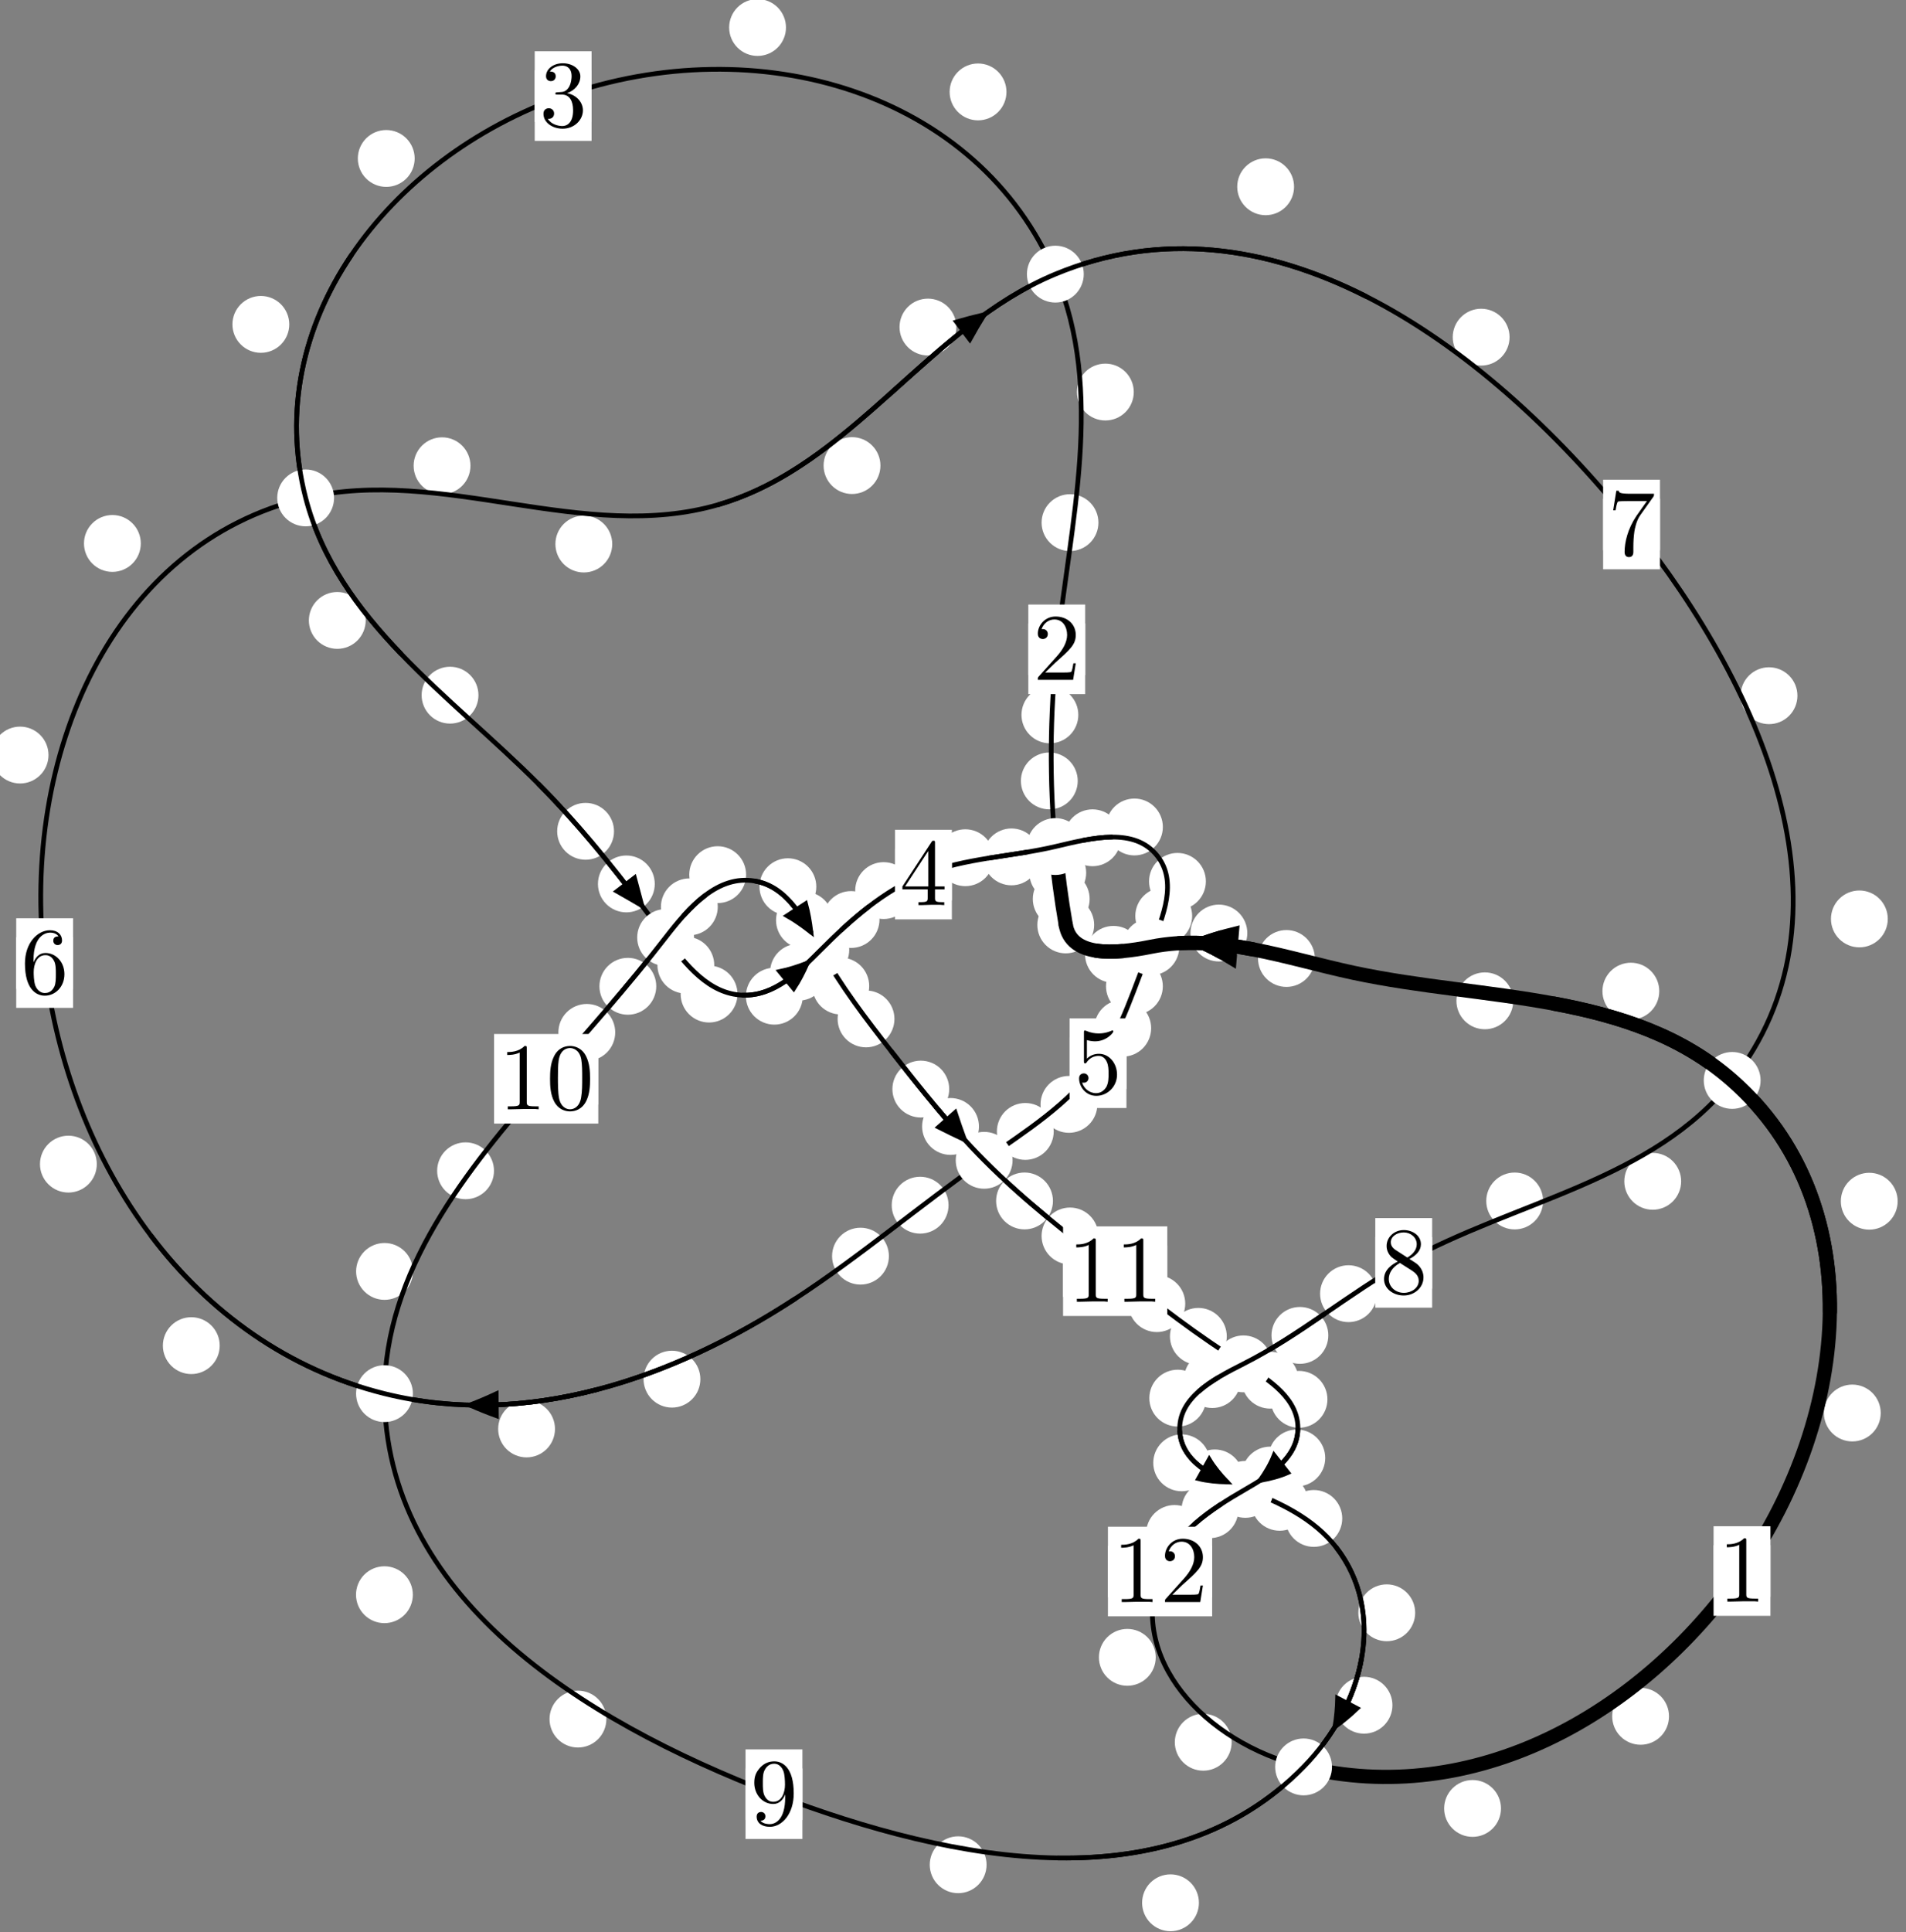 <?xml version="1.0"?>
<!-- Created by MetaPost 1.999 on 2021.07.06:0017 -->
<svg version="1.1" xmlns="http://www.w3.org/2000/svg" xmlns:xlink="http://www.w3.org/1999/xlink" width="200.471" height="203.132" viewBox="0 0 200.471 203.132">
<rect x="0" y="0" width="200.471" height="203.132" fill="#808080" stroke="none"/>
<!-- Original BoundingBox: -111.876617 -114.035019 88.594589 89.096970 -->
  <defs>
    <g transform="scale(0.01,0.01)" id="GLYPHcmr10_48">
      <path style="fill-rule: evenodd;" d="M460 -320C460 -400,455 -480,420 -554C374 -650,292 -666,250 -666C190 -666,117 -640,76 -547C44 -478,39 -400,39 -320C39 -245,43 -155,84 -79C127 2,200 22,249 22C303 22,379 1,423 -94C455 -163,460 -241,460 -320M249 -0C210 -0,151 -25,133 -121C122 -181,122 -273,122 -332C122 -396,122 -462,130 -516C149 -635,224 -644,249 -644C282 -644,348 -626,367 -527C377 -471,377 -395,377 -332C377 -257,377 -189,366 -125C351 -30,294 -0,249 -0"></path>
    </g>
    <g transform="scale(0.01,0.01)" id="GLYPHcmr10_49">
      <path style="fill-rule: evenodd;" d="M294 -640C294 -664,294 -666,271 -666C209 -602,121 -602,89 -602L89 -571C109 -571,168 -571,220 -597L220 -79C220 -43,217 -31,127 -31L95 -31L95 -0L257 -0L130 -3L217 -3L257 -3L297 -3L384 -3L419 -0L419 -31L387 -31C297 -31,294 -42,294 -79"></path>
    </g>
    <g transform="scale(0.01,0.01)" id="GLYPHcmr10_50">
      <path style="fill-rule: evenodd;" d="M127 -77L233 -180C389 -318,449 -372,449 -472C449 -586,359 -666,237 -666C124 -666,50 -574,50 -485C50 -429,100 -429,103 -429C120 -429,155 -441,155 -482C155 -508,137 -534,102 -534C94 -534,92 -534,89 -533C112 -598,166 -635,224 -635C315 -635,358 -554,358 -472C358 -392,308 -313,253 -251L61 -37C50 -26,50 -24,50 -0L421 -0L449 -174L424 -174C419 -144,412 -100,402 -85C395 -77,329 -77,307 -77"></path>
    </g>
    <g transform="scale(0.01,0.01)" id="GLYPHcmr10_51">
      <path style="fill-rule: evenodd;" d="M290 -352C372 -379,430 -449,430 -528C430 -610,342 -666,246 -666C145 -666,69 -606,69 -530C69 -497,91 -478,120 -478C151 -478,171 -500,171 -529C171 -579,124 -579,109 -579C140 -628,206 -641,242 -641C283 -641,338 -619,338 -529C338 -517,336 -459,310 -415C280 -367,246 -364,221 -363C213 -362,189 -360,182 -360C174 -359,167 -358,167 -348C167 -337,174 -337,191 -337L235 -337C317 -337,354 -269,354 -171C354 -35,285 -6,241 -6C198 -6,123 -23,88 -82C123 -77,154 -99,154 -137C154 -173,127 -193,98 -193C74 -193,42 -179,42 -135C42 -44,135 22,244 22C366 22,457 -69,457 -171C457 -253,394 -331,290 -352"></path>
    </g>
    <g transform="scale(0.01,0.01)" id="GLYPHcmr10_52">
      <path style="fill-rule: evenodd;" d="M294 -165L294 -78C294 -42,292 -31,218 -31L197 -31L197 -0L332 -0L238 -3L290 -3L332 -3L374 -3L427 -3L468 -0L468 -31L447 -31C373 -31,371 -42,371 -78L371 -165L471 -165L471 -196L371 -196L371 -651C371 -671,371 -677,355 -677C346 -677,343 -677,335 -665L28 -196L28 -165M300 -196L56 -196L300 -569"></path>
    </g>
    <g transform="scale(0.01,0.01)" id="GLYPHcmr10_53">
      <path style="fill-rule: evenodd;" d="M449 -201C449 -320,367 -420,259 -420C211 -420,168 -404,132 -369L132 -564C152 -558,185 -551,217 -551C340 -551,410 -642,410 -655C410 -661,407 -666,400 -666C399 -666,397 -666,392 -663C372 -654,323 -634,256 -634C216 -634,170 -641,123 -662C115 -665,113 -665,111 -665C101 -665,101 -657,101 -641L101 -345C101 -327,101 -319,115 -319C122 -319,124 -322,128 -328C139 -344,176 -398,257 -398C309 -398,334 -352,342 -334C358 -297,360 -258,360 -208C360 -173,360 -113,336 -71C312 -32,275 -6,229 -6C156 -6,99 -59,82 -118C85 -117,88 -116,99 -116C132 -116,149 -141,149 -165C149 -189,132 -214,99 -214C85 -214,50 -207,50 -161C50 -75,119 22,231 22C347 22,449 -74,449 -201"></path>
    </g>
    <g transform="scale(0.01,0.01)" id="GLYPHcmr10_54">
      <path style="fill-rule: evenodd;" d="M132 -328L132 -352C132 -605,256 -641,307 -641C331 -641,373 -635,395 -601C380 -601,340 -601,340 -556C340 -525,364 -510,386 -510C402 -510,432 -519,432 -558C432 -618,388 -666,305 -666C177 -666,42 -537,42 -316C42 -49,158 22,251 22C362 22,457 -72,457 -204C457 -331,368 -427,257 -427C189 -427,152 -376,132 -328M251 -6C188 -6,158 -66,152 -81C134 -128,134 -208,134 -226C134 -304,166 -404,256 -404C272 -404,318 -404,349 -342C367 -305,367 -254,367 -205C367 -157,367 -107,350 -71C320 -11,274 -6,251 -6"></path>
    </g>
    <g transform="scale(0.01,0.01)" id="GLYPHcmr10_55">
      <path style="fill-rule: evenodd;" d="M476 -609C485 -621,485 -623,485 -644L242 -644C120 -644,118 -657,114 -676L89 -676L56 -470L81 -470C84 -486,93 -549,106 -561C113 -567,191 -567,204 -567L411 -567C400 -551,321 -442,299 -409C209 -274,176 -135,176 -33C176 -23,176 22,222 22C268 22,268 -23,268 -33L268 -84C268 -139,271 -194,279 -248C283 -271,297 -357,341 -419"></path>
    </g>
    <g transform="scale(0.01,0.01)" id="GLYPHcmr10_56">
      <path style="fill-rule: evenodd;" d="M163 -457C117 -487,113 -521,113 -538C113 -599,178 -641,249 -641C322 -641,386 -589,386 -517C386 -460,347 -412,287 -377M309 -362C381 -399,430 -451,430 -517C430 -609,341 -666,250 -666C150 -666,69 -592,69 -499C69 -481,71 -436,113 -389C124 -377,161 -352,186 -335C128 -306,42 -250,42 -151C42 -45,144 22,249 22C362 22,457 -61,457 -168C457 -204,446 -249,408 -291C389 -312,373 -322,309 -362M209 -320L332 -242C360 -223,407 -193,407 -132C407 -58,332 -6,250 -6C164 -6,92 -68,92 -151C92 -209,124 -273,209 -320"></path>
    </g>
    <g transform="scale(0.01,0.01)" id="GLYPHcmr10_57">
      <path style="fill-rule: evenodd;" d="M367 -318L367 -286C367 -52,263 -6,205 -6C188 -6,134 -8,107 -42C151 -42,159 -71,159 -88C159 -119,135 -134,113 -134C97 -134,67 -125,67 -86C67 -19,121 22,206 22C335 22,457 -114,457 -329C457 -598,342 -666,253 -666C198 -666,149 -648,106 -603C65 -558,42 -516,42 -441C42 -316,130 -218,242 -218C303 -218,344 -260,367 -318M243 -241C227 -241,181 -241,150 -304C132 -341,132 -391,132 -440C132 -494,132 -541,153 -578C180 -628,218 -641,253 -641C299 -641,332 -607,349 -562C361 -530,365 -467,365 -421C365 -338,331 -241,243 -241"></path>
    </g>
  </defs>
  <path d="M114.608 94.509C114.608 93.716,114.293 92.956,113.732 92.396C113.172 91.835,112.412 91.52,111.619 91.52C110.826 91.52,110.066 91.835,109.506 92.396C108.945 92.956,108.63 93.716,108.63 94.509C108.63 95.302,108.945 96.062,109.506 96.622C110.066 97.183,110.826 97.498,111.619 97.498C112.412 97.498,113.172 97.183,113.732 96.622C114.293 96.062,114.608 95.302,114.608 94.509Z" style="fill: rgb(100%,100%,100%);stroke: none;"></path>
  <path d="M115.083 97.24C115.083 96.447,114.768 95.687,114.208 95.127C113.647 94.566,112.887 94.251,112.094 94.251C111.302 94.251,110.541 94.566,109.981 95.127C109.42 95.687,109.106 96.447,109.106 97.24C109.106 98.033,109.42 98.793,109.981 99.353C110.541 99.914,111.302 100.229,112.094 100.229C112.887 100.229,113.647 99.914,114.208 99.353C114.768 98.793,115.083 98.033,115.083 97.24Z" style="fill: rgb(100%,100%,100%);stroke: none;"></path>
  <path d="M113.354 82.101C113.354 81.308,113.039 80.548,112.479 79.988C111.918 79.427,111.158 79.112,110.366 79.112C109.573 79.112,108.813 79.427,108.252 79.988C107.692 80.548,107.377 81.308,107.377 82.101C107.377 82.894,107.692 83.654,108.252 84.214C108.813 84.775,109.573 85.09,110.366 85.09C111.158 85.09,111.918 84.775,112.479 84.214C113.039 83.654,113.354 82.894,113.354 82.101Z" style="fill: rgb(100%,100%,100%);stroke: none;"></path>
  <path d="M114.243 91.76C114.243 90.968,113.928 90.207,113.367 89.647C112.807 89.086,112.047 88.772,111.254 88.772C110.461 88.772,109.701 89.086,109.141 89.647C108.58 90.207,108.265 90.968,108.265 91.76C108.265 92.553,108.58 93.313,109.141 93.874C109.701 94.434,110.461 94.749,111.254 94.749C112.047 94.749,112.807 94.434,113.367 93.874C113.928 93.313,114.243 92.553,114.243 91.76Z" style="fill: rgb(100%,100%,100%);stroke: none;"></path>
  <path d="M115.531 54.946C115.531 54.153,115.216 53.393,114.656 52.832C114.095 52.272,113.335 51.957,112.542 51.957C111.75 51.957,110.99 52.272,110.429 52.832C109.869 53.393,109.554 54.153,109.554 54.946C109.554 55.738,109.869 56.498,110.429 57.059C110.99 57.619,111.75 57.934,112.542 57.934C113.335 57.934,114.095 57.619,114.656 57.059C115.216 56.498,115.531 55.738,115.531 54.946Z" style="fill: rgb(100%,100%,100%);stroke: none;"></path>
  <path d="M113.416 75.157C113.416 74.364,113.101 73.604,112.54 73.044C111.98 72.483,111.22 72.168,110.427 72.168C109.634 72.168,108.874 72.483,108.314 73.044C107.753 73.604,107.438 74.364,107.438 75.157C107.438 75.95,107.753 76.71,108.314 77.27C108.874 77.831,109.634 78.146,110.427 78.146C111.22 78.146,111.98 77.831,112.54 77.27C113.101 76.71,113.416 75.95,113.416 75.157Z" style="fill: rgb(100%,100%,100%);stroke: none;"></path>
  <path d="M105.859 9.664C105.859 8.871,105.544 8.111,104.983 7.551C104.423 6.99,103.663 6.675,102.87 6.675C102.077 6.675,101.317 6.99,100.757 7.551C100.196 8.111,99.881 8.871,99.881 9.664C99.881 10.457,100.196 11.217,100.757 11.777C101.317 12.338,102.077 12.653,102.87 12.653C103.663 12.653,104.423 12.338,104.983 11.777C105.544 11.217,105.859 10.457,105.859 9.664Z" style="fill: rgb(100%,100%,100%);stroke: none;"></path>
  <path d="M119.25 41.217C119.25 40.425,118.935 39.665,118.375 39.104C117.814 38.544,117.054 38.229,116.261 38.229C115.469 38.229,114.708 38.544,114.148 39.104C113.588 39.665,113.273 40.425,113.273 41.217C113.273 42.01,113.588 42.77,114.148 43.331C114.708 43.891,115.469 44.206,116.261 44.206C117.054 44.206,117.814 43.891,118.375 43.331C118.935 42.77,119.25 42.01,119.25 41.217Z" style="fill: rgb(100%,100%,100%);stroke: none;"></path>
  <path d="M43.614 16.659C43.614 15.866,43.299 15.106,42.738 14.546C42.178 13.985,41.418 13.67,40.625 13.67C39.832 13.67,39.072 13.985,38.512 14.546C37.951 15.106,37.636 15.866,37.636 16.659C37.636 17.452,37.951 18.212,38.512 18.772C39.072 19.333,39.832 19.648,40.625 19.648C41.418 19.648,42.178 19.333,42.738 18.772C43.299 18.212,43.614 17.452,43.614 16.659Z" style="fill: rgb(100%,100%,100%);stroke: none;"></path>
  <path d="M82.668 2.892C82.668 2.099,82.353 1.339,81.793 0.778C81.232 0.218,80.472 -0.097,79.679 -0.097C78.887 -0.097,78.127 0.218,77.566 0.778C77.006 1.339,76.691 2.099,76.691 2.892C76.691 3.684,77.006 4.445,77.566 5.005C78.127 5.566,78.887 5.881,79.679 5.881C80.472 5.881,81.232 5.566,81.793 5.005C82.353 4.445,82.668 3.684,82.668 2.892Z" style="fill: rgb(100%,100%,100%);stroke: none;"></path>
  <path d="M38.465 65.227C38.465 64.435,38.15 63.674,37.589 63.114C37.029 62.554,36.268 62.239,35.476 62.239C34.683 62.239,33.923 62.554,33.362 63.114C32.802 63.674,32.487 64.435,32.487 65.227C32.487 66.02,32.802 66.78,33.362 67.341C33.923 67.901,34.683 68.216,35.476 68.216C36.268 68.216,37.029 67.901,37.589 67.341C38.15 66.78,38.465 66.02,38.465 65.227Z" style="fill: rgb(100%,100%,100%);stroke: none;"></path>
  <path d="M30.425 34.104C30.425 33.311,30.11 32.551,29.549 31.99C28.989 31.43,28.228 31.115,27.436 31.115C26.643 31.115,25.883 31.43,25.322 31.99C24.762 32.551,24.447 33.311,24.447 34.104C24.447 34.896,24.762 35.657,25.322 36.217C25.883 36.778,26.643 37.092,27.436 37.092C28.228 37.092,28.989 36.778,29.549 36.217C30.11 35.657,30.425 34.896,30.425 34.104Z" style="fill: rgb(100%,100%,100%);stroke: none;"></path>
  <path d="M64.581 87.398C64.581 86.606,64.266 85.845,63.705 85.285C63.145 84.725,62.385 84.41,61.592 84.41C60.799 84.41,60.039 84.725,59.479 85.285C58.918 85.845,58.603 86.606,58.603 87.398C58.603 88.191,58.918 88.951,59.479 89.512C60.039 90.072,60.799 90.387,61.592 90.387C62.385 90.387,63.145 90.072,63.705 89.512C64.266 88.951,64.581 88.191,64.581 87.398Z" style="fill: rgb(100%,100%,100%);stroke: none;"></path>
  <path d="M50.324 73.086C50.324 72.293,50.009 71.533,49.449 70.972C48.889 70.412,48.128 70.097,47.336 70.097C46.543 70.097,45.783 70.412,45.222 70.972C44.662 71.533,44.347 72.293,44.347 73.086C44.347 73.878,44.662 74.638,45.222 75.199C45.783 75.759,46.543 76.074,47.336 76.074C48.128 76.074,48.889 75.759,49.449 75.199C50.009 74.638,50.324 73.878,50.324 73.086Z" style="fill: rgb(100%,100%,100%);stroke: none;"></path>
  <path d="M75.124 101.467C75.124 100.674,74.809 99.914,74.249 99.353C73.689 98.793,72.928 98.478,72.136 98.478C71.343 98.478,70.583 98.793,70.022 99.353C69.462 99.914,69.147 100.674,69.147 101.467C69.147 102.259,69.462 103.019,70.022 103.58C70.583 104.14,71.343 104.455,72.136 104.455C72.928 104.455,73.689 104.14,74.249 103.58C74.809 103.019,75.124 102.259,75.124 101.467Z" style="fill: rgb(100%,100%,100%);stroke: none;"></path>
  <path d="M68.868 92.931C68.868 92.138,68.553 91.378,67.993 90.817C67.432 90.257,66.672 89.942,65.88 89.942C65.087 89.942,64.327 90.257,63.766 90.817C63.206 91.378,62.891 92.138,62.891 92.931C62.891 93.723,63.206 94.484,63.766 95.044C64.327 95.605,65.087 95.919,65.88 95.919C66.672 95.919,67.432 95.605,67.993 95.044C68.553 94.484,68.868 93.723,68.868 92.931Z" style="fill: rgb(100%,100%,100%);stroke: none;"></path>
  <path d="M84.431 104.733C84.431 103.94,84.116 103.18,83.556 102.619C82.995 102.059,82.235 101.744,81.442 101.744C80.65 101.744,79.89 102.059,79.329 102.619C78.769 103.18,78.454 103.94,78.454 104.733C78.454 105.525,78.769 106.286,79.329 106.846C79.89 107.407,80.65 107.722,81.442 107.722C82.235 107.722,82.995 107.407,83.556 106.846C84.116 106.286,84.431 105.525,84.431 104.733Z" style="fill: rgb(100%,100%,100%);stroke: none;"></path>
  <path d="M77.568 104.51C77.568 103.718,77.253 102.958,76.692 102.397C76.132 101.837,75.372 101.522,74.579 101.522C73.786 101.522,73.026 101.837,72.466 102.397C71.905 102.958,71.59 103.718,71.59 104.51C71.59 105.303,71.905 106.063,72.466 106.624C73.026 107.184,73.786 107.499,74.579 107.499C75.372 107.499,76.132 107.184,76.692 106.624C77.253 106.063,77.568 105.303,77.568 104.51Z" style="fill: rgb(100%,100%,100%);stroke: none;"></path>
  <path d="M92.505 96.672C92.505 95.879,92.19 95.119,91.629 94.559C91.069 93.998,90.309 93.683,89.516 93.683C88.723 93.683,87.963 93.998,87.403 94.559C86.842 95.119,86.527 95.879,86.527 96.672C86.527 97.465,86.842 98.225,87.403 98.785C87.963 99.346,88.723 99.661,89.516 99.661C90.309 99.661,91.069 99.346,91.629 98.785C92.19 98.225,92.505 97.465,92.505 96.672Z" style="fill: rgb(100%,100%,100%);stroke: none;"></path>
  <path d="M86.975 102.211C86.975 101.419,86.66 100.659,86.099 100.098C85.539 99.538,84.779 99.223,83.986 99.223C83.193 99.223,82.433 99.538,81.873 100.098C81.312 100.659,80.997 101.419,80.997 102.211C80.997 103.004,81.312 103.764,81.873 104.325C82.433 104.885,83.193 105.2,83.986 105.2C84.779 105.2,85.539 104.885,86.099 104.325C86.66 103.764,86.975 103.004,86.975 102.211Z" style="fill: rgb(100%,100%,100%);stroke: none;"></path>
  <path d="M104.521 90.175C104.521 89.382,104.206 88.622,103.646 88.061C103.085 87.501,102.325 87.186,101.533 87.186C100.74 87.186,99.98 87.501,99.419 88.061C98.859 88.622,98.544 89.382,98.544 90.175C98.544 90.967,98.859 91.727,99.419 92.288C99.98 92.848,100.74 93.163,101.533 93.163C102.325 93.163,103.085 92.848,103.646 92.288C104.206 91.727,104.521 90.967,104.521 90.175Z" style="fill: rgb(100%,100%,100%);stroke: none;"></path>
  <path d="M95.926 93.63C95.926 92.837,95.611 92.077,95.051 91.517C94.491 90.956,93.73 90.641,92.938 90.641C92.145 90.641,91.385 90.956,90.824 91.517C90.264 92.077,89.949 92.837,89.949 93.63C89.949 94.423,90.264 95.183,90.824 95.743C91.385 96.304,92.145 96.619,92.938 96.619C93.73 96.619,94.491 96.304,95.051 95.743C95.611 95.183,95.926 94.423,95.926 93.63Z" style="fill: rgb(100%,100%,100%);stroke: none;"></path>
  <path d="M117.899 88.079C117.899 87.286,117.584 86.526,117.023 85.965C116.463 85.405,115.703 85.09,114.91 85.09C114.117 85.09,113.357 85.405,112.797 85.965C112.236 86.526,111.921 87.286,111.921 88.079C111.921 88.871,112.236 89.631,112.797 90.192C113.357 90.752,114.117 91.067,114.91 91.067C115.703 91.067,116.463 90.752,117.023 90.192C117.584 89.631,117.899 88.871,117.899 88.079Z" style="fill: rgb(100%,100%,100%);stroke: none;"></path>
  <path d="M109.373 90.088C109.373 89.295,109.058 88.535,108.498 87.974C107.937 87.414,107.177 87.099,106.385 87.099C105.592 87.099,104.832 87.414,104.271 87.974C103.711 88.535,103.396 89.295,103.396 90.088C103.396 90.88,103.711 91.64,104.271 92.201C104.832 92.761,105.592 93.076,106.385 93.076C107.177 93.076,107.937 92.761,108.498 92.201C109.058 91.64,109.373 90.88,109.373 90.088Z" style="fill: rgb(100%,100%,100%);stroke: none;"></path>
  <path d="M126.833 92.661C126.833 91.869,126.518 91.109,125.957 90.548C125.397 89.988,124.637 89.673,123.844 89.673C123.051 89.673,122.291 89.988,121.731 90.548C121.17 91.109,120.855 91.869,120.855 92.661C120.855 93.454,121.17 94.214,121.731 94.775C122.291 95.335,123.051 95.65,123.844 95.65C124.637 95.65,125.397 95.335,125.957 94.775C126.518 94.214,126.833 93.454,126.833 92.661Z" style="fill: rgb(100%,100%,100%);stroke: none;"></path>
  <path d="M122.308 86.943C122.308 86.15,121.993 85.39,121.432 84.83C120.872 84.269,120.112 83.954,119.319 83.954C118.526 83.954,117.766 84.269,117.206 84.83C116.645 85.39,116.33 86.15,116.33 86.943C116.33 87.736,116.645 88.496,117.206 89.056C117.766 89.617,118.526 89.932,119.319 89.932C120.112 89.932,120.872 89.617,121.432 89.056C121.993 88.496,122.308 87.736,122.308 86.943Z" style="fill: rgb(100%,100%,100%);stroke: none;"></path>
  <path d="M122.305 103.689C122.305 102.897,121.99 102.137,121.429 101.576C120.869 101.016,120.109 100.701,119.316 100.701C118.523 100.701,117.763 101.016,117.203 101.576C116.642 102.137,116.327 102.897,116.327 103.689C116.327 104.482,116.642 105.242,117.203 105.803C117.763 106.363,118.523 106.678,119.316 106.678C120.109 106.678,120.869 106.363,121.429 105.803C121.99 105.242,122.305 104.482,122.305 103.689Z" style="fill: rgb(100%,100%,100%);stroke: none;"></path>
  <path d="M125.389 96.298C125.389 95.505,125.074 94.745,124.513 94.185C123.953 93.624,123.193 93.309,122.4 93.309C121.607 93.309,120.847 93.624,120.287 94.185C119.726 94.745,119.411 95.505,119.411 96.298C119.411 97.091,119.726 97.851,120.287 98.411C120.847 98.972,121.607 99.287,122.4 99.287C123.193 99.287,123.953 98.972,124.513 98.411C125.074 97.851,125.389 97.091,125.389 96.298Z" style="fill: rgb(100%,100%,100%);stroke: none;"></path>
  <path d="M115.42 116.107C115.42 115.314,115.105 114.554,114.545 113.993C113.984 113.433,113.224 113.118,112.431 113.118C111.639 113.118,110.878 113.433,110.318 113.993C109.757 114.554,109.443 115.314,109.443 116.107C109.443 116.899,109.757 117.659,110.318 118.22C110.878 118.78,111.639 119.095,112.431 119.095C113.224 119.095,113.984 118.78,114.545 118.22C115.105 117.659,115.42 116.899,115.42 116.107Z" style="fill: rgb(100%,100%,100%);stroke: none;"></path>
  <path d="M121.077 108.099C121.077 107.306,120.762 106.546,120.202 105.985C119.641 105.425,118.881 105.11,118.089 105.11C117.296 105.11,116.536 105.425,115.975 105.985C115.415 106.546,115.1 107.306,115.1 108.099C115.1 108.891,115.415 109.651,115.975 110.212C116.536 110.772,117.296 111.087,118.089 111.087C118.881 111.087,119.641 110.772,120.202 110.212C120.762 109.651,121.077 108.891,121.077 108.099Z" style="fill: rgb(100%,100%,100%);stroke: none;"></path>
  <path d="M99.767 126.705C99.767 125.912,99.452 125.152,98.892 124.592C98.331 124.031,97.571 123.716,96.778 123.716C95.986 123.716,95.226 124.031,94.665 124.592C94.105 125.152,93.79 125.912,93.79 126.705C93.79 127.498,94.105 128.258,94.665 128.818C95.226 129.379,95.986 129.694,96.778 129.694C97.571 129.694,98.331 129.379,98.892 128.818C99.452 128.258,99.767 127.498,99.767 126.705Z" style="fill: rgb(100%,100%,100%);stroke: none;"></path>
  <path d="M110.829 118.952C110.829 118.159,110.514 117.399,109.954 116.838C109.393 116.278,108.633 115.963,107.841 115.963C107.048 115.963,106.288 116.278,105.727 116.838C105.167 117.399,104.852 118.159,104.852 118.952C104.852 119.744,105.167 120.505,105.727 121.065C106.288 121.625,107.048 121.94,107.841 121.94C108.633 121.94,109.393 121.625,109.954 121.065C110.514 120.505,110.829 119.744,110.829 118.952Z" style="fill: rgb(100%,100%,100%);stroke: none;"></path>
  <path d="M73.664 144.995C73.664 144.202,73.35 143.442,72.789 142.882C72.229 142.321,71.468 142.006,70.676 142.006C69.883 142.006,69.123 142.321,68.562 142.882C68.002 143.442,67.687 144.202,67.687 144.995C67.687 145.788,68.002 146.548,68.562 147.108C69.123 147.669,69.883 147.984,70.676 147.984C71.468 147.984,72.229 147.669,72.789 147.108C73.35 146.548,73.664 145.788,73.664 144.995Z" style="fill: rgb(100%,100%,100%);stroke: none;"></path>
  <path d="M93.494 132.063C93.494 131.27,93.179 130.51,92.618 129.95C92.058 129.389,91.298 129.074,90.505 129.074C89.712 129.074,88.952 129.389,88.392 129.95C87.831 130.51,87.516 131.27,87.516 132.063C87.516 132.856,87.831 133.616,88.392 134.176C88.952 134.737,89.712 135.052,90.505 135.052C91.298 135.052,92.058 134.737,92.618 134.176C93.179 133.616,93.494 132.856,93.494 132.063Z" style="fill: rgb(100%,100%,100%);stroke: none;"></path>
  <path d="M23.109 141.471C23.109 140.678,22.794 139.918,22.234 139.358C21.673 138.797,20.913 138.482,20.12 138.482C19.328 138.482,18.567 138.797,18.007 139.358C17.446 139.918,17.131 140.678,17.131 141.471C17.131 142.264,17.446 143.024,18.007 143.584C18.567 144.145,19.328 144.46,20.12 144.46C20.913 144.46,21.673 144.145,22.234 143.584C22.794 143.024,23.109 142.264,23.109 141.471Z" style="fill: rgb(100%,100%,100%);stroke: none;"></path>
  <path d="M58.373 150.23C58.373 149.438,58.058 148.677,57.498 148.117C56.937 147.556,56.177 147.242,55.385 147.242C54.592 147.242,53.832 147.556,53.271 148.117C52.711 148.677,52.396 149.438,52.396 150.23C52.396 151.023,52.711 151.783,53.271 152.344C53.832 152.904,54.592 153.219,55.385 153.219C56.177 153.219,56.937 152.904,57.498 152.344C58.058 151.783,58.373 151.023,58.373 150.23Z" style="fill: rgb(100%,100%,100%);stroke: none;"></path>
  <path d="M5.101 79.381C5.101 78.588,4.786 77.828,4.225 77.268C3.665 76.707,2.905 76.392,2.112 76.392C1.319 76.392,0.559 76.707,-0.001 77.268C-0.562 77.828,-0.877 78.588,-0.877 79.381C-0.877 80.174,-0.562 80.934,-0.001 81.494C0.559 82.055,1.319 82.37,2.112 82.37C2.905 82.37,3.665 82.055,4.225 81.494C4.786 80.934,5.101 80.174,5.101 79.381Z" style="fill: rgb(100%,100%,100%);stroke: none;"></path>
  <path d="M10.182 122.388C10.182 121.595,9.867 120.835,9.306 120.275C8.746 119.714,7.986 119.399,7.193 119.399C6.4 119.399,5.64 119.714,5.08 120.275C4.519 120.835,4.204 121.595,4.204 122.388C4.204 123.181,4.519 123.941,5.08 124.501C5.64 125.062,6.4 125.377,7.193 125.377C7.986 125.377,8.746 125.062,9.306 124.501C9.867 123.941,10.182 123.181,10.182 122.388Z" style="fill: rgb(100%,100%,100%);stroke: none;"></path>
  <path d="M49.483 48.966C49.483 48.173,49.168 47.413,48.607 46.852C48.047 46.292,47.287 45.977,46.494 45.977C45.701 45.977,44.941 46.292,44.381 46.852C43.82 47.413,43.505 48.173,43.505 48.966C43.505 49.758,43.82 50.519,44.381 51.079C44.941 51.64,45.701 51.954,46.494 51.954C47.287 51.954,48.047 51.64,48.607 51.079C49.168 50.519,49.483 49.758,49.483 48.966Z" style="fill: rgb(100%,100%,100%);stroke: none;"></path>
  <path d="M14.81 57.134C14.81 56.342,14.495 55.581,13.935 55.021C13.375 54.46,12.614 54.145,11.822 54.145C11.029 54.145,10.269 54.46,9.708 55.021C9.148 55.581,8.833 56.342,8.833 57.134C8.833 57.927,9.148 58.687,9.708 59.248C10.269 59.808,11.029 60.123,11.822 60.123C12.614 60.123,13.375 59.808,13.935 59.248C14.495 58.687,14.81 57.927,14.81 57.134Z" style="fill: rgb(100%,100%,100%);stroke: none;"></path>
  <path d="M92.603 48.947C92.603 48.154,92.288 47.394,91.727 46.834C91.167 46.273,90.407 45.958,89.614 45.958C88.821 45.958,88.061 46.273,87.501 46.834C86.94 47.394,86.625 48.154,86.625 48.947C86.625 49.74,86.94 50.5,87.501 51.06C88.061 51.621,88.821 51.936,89.614 51.936C90.407 51.936,91.167 51.621,91.727 51.06C92.288 50.5,92.603 49.74,92.603 48.947Z" style="fill: rgb(100%,100%,100%);stroke: none;"></path>
  <path d="M64.394 57.196C64.394 56.404,64.079 55.644,63.519 55.083C62.958 54.523,62.198 54.208,61.405 54.208C60.613 54.208,59.852 54.523,59.292 55.083C58.731 55.644,58.417 56.404,58.417 57.196C58.417 57.989,58.731 58.749,59.292 59.31C59.852 59.87,60.613 60.185,61.405 60.185C62.198 60.185,62.958 59.87,63.519 59.31C64.079 58.749,64.394 57.989,64.394 57.196Z" style="fill: rgb(100%,100%,100%);stroke: none;"></path>
  <path d="M136.108 19.635C136.108 18.842,135.793 18.082,135.232 17.522C134.672 16.961,133.912 16.646,133.119 16.646C132.326 16.646,131.566 16.961,131.006 17.522C130.445 18.082,130.13 18.842,130.13 19.635C130.13 20.428,130.445 21.188,131.006 21.748C131.566 22.309,132.326 22.624,133.119 22.624C133.912 22.624,134.672 22.309,135.232 21.748C135.793 21.188,136.108 20.428,136.108 19.635Z" style="fill: rgb(100%,100%,100%);stroke: none;"></path>
  <path d="M100.588 34.386C100.588 33.593,100.273 32.833,99.713 32.272C99.152 31.712,98.392 31.397,97.6 31.397C96.807 31.397,96.047 31.712,95.486 32.272C94.926 32.833,94.611 33.593,94.611 34.386C94.611 35.178,94.926 35.938,95.486 36.499C96.047 37.059,96.807 37.374,97.6 37.374C98.392 37.374,99.152 37.059,99.713 36.499C100.273 35.938,100.588 35.178,100.588 34.386Z" style="fill: rgb(100%,100%,100%);stroke: none;"></path>
  <path d="M189.052 73.142C189.052 72.349,188.737 71.589,188.177 71.029C187.616 70.468,186.856 70.153,186.063 70.153C185.271 70.153,184.51 70.468,183.95 71.029C183.389 71.589,183.074 72.349,183.074 73.142C183.074 73.935,183.389 74.695,183.95 75.255C184.51 75.816,185.271 76.131,186.063 76.131C186.856 76.131,187.616 75.816,188.177 75.255C188.737 74.695,189.052 73.935,189.052 73.142Z" style="fill: rgb(100%,100%,100%);stroke: none;"></path>
  <path d="M158.775 35.448C158.775 34.655,158.46 33.895,157.899 33.334C157.339 32.774,156.579 32.459,155.786 32.459C154.993 32.459,154.233 32.774,153.673 33.334C153.112 33.895,152.797 34.655,152.797 35.448C152.797 36.24,153.112 37.001,153.673 37.561C154.233 38.122,154.993 38.436,155.786 38.436C156.579 38.436,157.339 38.122,157.899 37.561C158.46 37.001,158.775 36.24,158.775 35.448Z" style="fill: rgb(100%,100%,100%);stroke: none;"></path>
  <path d="M176.821 124.196C176.821 123.403,176.506 122.643,175.945 122.082C175.385 121.522,174.625 121.207,173.832 121.207C173.039 121.207,172.279 121.522,171.719 122.082C171.158 122.643,170.843 123.403,170.843 124.196C170.843 124.988,171.158 125.748,171.719 126.309C172.279 126.869,173.039 127.184,173.832 127.184C174.625 127.184,175.385 126.869,175.945 126.309C176.506 125.748,176.821 124.988,176.821 124.196Z" style="fill: rgb(100%,100%,100%);stroke: none;"></path>
  <path d="M198.555 96.609C198.555 95.816,198.24 95.056,197.68 94.496C197.119 93.935,196.359 93.62,195.567 93.62C194.774 93.62,194.014 93.935,193.453 94.496C192.893 95.056,192.578 95.816,192.578 96.609C192.578 97.402,192.893 98.162,193.453 98.722C194.014 99.283,194.774 99.598,195.567 99.598C196.359 99.598,197.119 99.283,197.68 98.722C198.24 98.162,198.555 97.402,198.555 96.609Z" style="fill: rgb(100%,100%,100%);stroke: none;"></path>
  <path d="M144.822 136.009C144.822 135.216,144.507 134.456,143.947 133.896C143.386 133.335,142.626 133.02,141.833 133.02C141.041 133.02,140.28 133.335,139.72 133.896C139.159 134.456,138.845 135.216,138.845 136.009C138.845 136.802,139.159 137.562,139.72 138.122C140.28 138.683,141.041 138.998,141.833 138.998C142.626 138.998,143.386 138.683,143.947 138.122C144.507 137.562,144.822 136.802,144.822 136.009Z" style="fill: rgb(100%,100%,100%);stroke: none;"></path>
  <path d="M162.301 126.262C162.301 125.47,161.986 124.709,161.425 124.149C160.865 123.588,160.105 123.273,159.312 123.273C158.519 123.273,157.759 123.588,157.199 124.149C156.638 124.709,156.323 125.47,156.323 126.262C156.323 127.055,156.638 127.815,157.199 128.376C157.759 128.936,158.519 129.251,159.312 129.251C160.105 129.251,160.865 128.936,161.425 128.376C161.986 127.815,162.301 127.055,162.301 126.262Z" style="fill: rgb(100%,100%,100%);stroke: none;"></path>
  <path d="M130.497 145.039C130.497 144.247,130.182 143.486,129.621 142.926C129.061 142.366,128.301 142.051,127.508 142.051C126.715 142.051,125.955 142.366,125.395 142.926C124.834 143.486,124.519 144.247,124.519 145.039C124.519 145.832,124.834 146.592,125.395 147.153C125.955 147.713,126.715 148.028,127.508 148.028C128.301 148.028,129.061 147.713,129.621 147.153C130.182 146.592,130.497 145.832,130.497 145.039Z" style="fill: rgb(100%,100%,100%);stroke: none;"></path>
  <path d="M139.711 140.394C139.711 139.601,139.396 138.841,138.836 138.281C138.275 137.72,137.515 137.405,136.723 137.405C135.93 137.405,135.17 137.72,134.609 138.281C134.049 138.841,133.734 139.601,133.734 140.394C133.734 141.187,134.049 141.947,134.609 142.507C135.17 143.068,135.93 143.383,136.723 143.383C137.515 143.383,138.275 143.068,138.836 142.507C139.396 141.947,139.711 141.187,139.711 140.394Z" style="fill: rgb(100%,100%,100%);stroke: none;"></path>
  <path d="M127.277 153.791C127.277 152.999,126.962 152.239,126.401 151.678C125.841 151.118,125.081 150.803,124.288 150.803C123.495 150.803,122.735 151.118,122.175 151.678C121.614 152.239,121.299 152.999,121.299 153.791C121.299 154.584,121.614 155.344,122.175 155.905C122.735 156.465,123.495 156.78,124.288 156.78C125.081 156.78,125.841 156.465,126.401 155.905C126.962 155.344,127.277 154.584,127.277 153.791Z" style="fill: rgb(100%,100%,100%);stroke: none;"></path>
  <path d="M126.862 146.989C126.862 146.197,126.547 145.436,125.987 144.876C125.426 144.316,124.666 144.001,123.874 144.001C123.081 144.001,122.321 144.316,121.76 144.876C121.2 145.436,120.885 146.197,120.885 146.989C120.885 147.782,121.2 148.542,121.76 149.103C122.321 149.663,123.081 149.978,123.874 149.978C124.666 149.978,125.426 149.663,125.987 149.103C126.547 148.542,126.862 147.782,126.862 146.989Z" style="fill: rgb(100%,100%,100%);stroke: none;"></path>
  <path d="M137.582 157.943C137.582 157.151,137.267 156.391,136.706 155.83C136.146 155.27,135.386 154.955,134.593 154.955C133.8 154.955,133.04 155.27,132.48 155.83C131.919 156.391,131.604 157.151,131.604 157.943C131.604 158.736,131.919 159.496,132.48 160.057C133.04 160.617,133.8 160.932,134.593 160.932C135.386 160.932,136.146 160.617,136.706 160.057C137.267 159.496,137.582 158.736,137.582 157.943Z" style="fill: rgb(100%,100%,100%);stroke: none;"></path>
  <path d="M130.755 155.376C130.755 154.583,130.44 153.823,129.879 153.263C129.319 152.702,128.559 152.387,127.766 152.387C126.973 152.387,126.213 152.702,125.653 153.263C125.092 153.823,124.777 154.583,124.777 155.376C124.777 156.169,125.092 156.929,125.653 157.489C126.213 158.05,126.973 158.365,127.766 158.365C128.559 158.365,129.319 158.05,129.879 157.489C130.44 156.929,130.755 156.169,130.755 155.376Z" style="fill: rgb(100%,100%,100%);stroke: none;"></path>
  <path d="M148.847 169.558C148.847 168.766,148.532 168.006,147.971 167.445C147.411 166.885,146.65 166.57,145.858 166.57C145.065 166.57,144.305 166.885,143.744 167.445C143.184 168.006,142.869 168.766,142.869 169.558C142.869 170.351,143.184 171.111,143.744 171.672C144.305 172.232,145.065 172.547,145.858 172.547C146.65 172.547,147.411 172.232,147.971 171.672C148.532 171.111,148.847 170.351,148.847 169.558Z" style="fill: rgb(100%,100%,100%);stroke: none;"></path>
  <path d="M141.175 159.638C141.175 158.846,140.86 158.086,140.3 157.525C139.74 156.965,138.979 156.65,138.187 156.65C137.394 156.65,136.634 156.965,136.073 157.525C135.513 158.086,135.198 158.846,135.198 159.638C135.198 160.431,135.513 161.191,136.073 161.752C136.634 162.312,137.394 162.627,138.187 162.627C138.979 162.627,139.74 162.312,140.3 161.752C140.86 161.191,141.175 160.431,141.175 159.638Z" style="fill: rgb(100%,100%,100%);stroke: none;"></path>
  <path d="M126.102 200.046C126.102 199.254,125.787 198.493,125.227 197.933C124.666 197.372,123.906 197.058,123.113 197.058C122.321 197.058,121.56 197.372,121 197.933C120.44 198.493,120.125 199.254,120.125 200.046C120.125 200.839,120.44 201.599,121 202.16C121.56 202.72,122.321 203.035,123.113 203.035C123.906 203.035,124.666 202.72,125.227 202.16C125.787 201.599,126.102 200.839,126.102 200.046Z" style="fill: rgb(100%,100%,100%);stroke: none;"></path>
  <path d="M146.455 179.275C146.455 178.483,146.14 177.723,145.579 177.162C145.019 176.602,144.259 176.287,143.466 176.287C142.673 176.287,141.913 176.602,141.353 177.162C140.792 177.723,140.477 178.483,140.477 179.275C140.477 180.068,140.792 180.828,141.353 181.389C141.913 181.949,142.673 182.264,143.466 182.264C144.259 182.264,145.019 181.949,145.579 181.389C146.14 180.828,146.455 180.068,146.455 179.275Z" style="fill: rgb(100%,100%,100%);stroke: none;"></path>
  <path d="M63.777 180.732C63.777 179.939,63.462 179.179,62.901 178.619C62.341 178.058,61.581 177.743,60.788 177.743C59.995 177.743,59.235 178.058,58.675 178.619C58.114 179.179,57.799 179.939,57.799 180.732C57.799 181.525,58.114 182.285,58.675 182.845C59.235 183.406,59.995 183.721,60.788 183.721C61.581 183.721,62.341 183.406,62.901 182.845C63.462 182.285,63.777 181.525,63.777 180.732Z" style="fill: rgb(100%,100%,100%);stroke: none;"></path>
  <path d="M103.767 196.048C103.767 195.255,103.452 194.495,102.891 193.934C102.331 193.374,101.571 193.059,100.778 193.059C99.985 193.059,99.225 193.374,98.665 193.934C98.104 194.495,97.789 195.255,97.789 196.048C97.789 196.84,98.104 197.6,98.665 198.161C99.225 198.721,99.985 199.036,100.778 199.036C101.571 199.036,102.331 198.721,102.891 198.161C103.452 197.6,103.767 196.84,103.767 196.048Z" style="fill: rgb(100%,100%,100%);stroke: none;"></path>
  <path d="M43.433 133.668C43.433 132.876,43.118 132.116,42.558 131.555C41.997 130.995,41.237 130.68,40.444 130.68C39.652 130.68,38.891 130.995,38.331 131.555C37.77 132.116,37.455 132.876,37.455 133.668C37.455 134.461,37.77 135.221,38.331 135.782C38.891 136.342,39.652 136.657,40.444 136.657C41.237 136.657,41.997 136.342,42.558 135.782C43.118 135.221,43.433 134.461,43.433 133.668Z" style="fill: rgb(100%,100%,100%);stroke: none;"></path>
  <path d="M43.422 167.657C43.422 166.865,43.107 166.105,42.547 165.544C41.987 164.984,41.226 164.669,40.434 164.669C39.641 164.669,38.881 164.984,38.32 165.544C37.76 166.105,37.445 166.865,37.445 167.657C37.445 168.45,37.76 169.21,38.32 169.771C38.881 170.331,39.641 170.646,40.434 170.646C41.226 170.646,41.987 170.331,42.547 169.771C43.107 169.21,43.422 168.45,43.422 167.657Z" style="fill: rgb(100%,100%,100%);stroke: none;"></path>
  <path d="M64.708 108.537C64.708 107.745,64.393 106.985,63.833 106.424C63.272 105.864,62.512 105.549,61.719 105.549C60.927 105.549,60.166 105.864,59.606 106.424C59.045 106.985,58.73 107.745,58.73 108.537C58.73 109.33,59.045 110.09,59.606 110.651C60.166 111.211,60.927 111.526,61.719 111.526C62.512 111.526,63.272 111.211,63.833 110.651C64.393 110.09,64.708 109.33,64.708 108.537Z" style="fill: rgb(100%,100%,100%);stroke: none;"></path>
  <path d="M51.957 123.088C51.957 122.296,51.642 121.535,51.082 120.975C50.521 120.414,49.761 120.1,48.968 120.1C48.176 120.1,47.415 120.414,46.855 120.975C46.294 121.535,45.979 122.296,45.979 123.088C45.979 123.881,46.294 124.641,46.855 125.202C47.415 125.762,48.176 126.077,48.968 126.077C49.761 126.077,50.521 125.762,51.082 125.202C51.642 124.641,51.957 123.881,51.957 123.088Z" style="fill: rgb(100%,100%,100%);stroke: none;"></path>
  <path d="M75.494 95.34C75.494 94.548,75.179 93.787,74.618 93.227C74.058 92.666,73.298 92.351,72.505 92.351C71.712 92.351,70.952 92.666,70.392 93.227C69.831 93.787,69.516 94.548,69.516 95.34C69.516 96.133,69.831 96.893,70.392 97.454C70.952 98.014,71.712 98.329,72.505 98.329C73.298 98.329,74.058 98.014,74.618 97.454C75.179 96.893,75.494 96.133,75.494 95.34Z" style="fill: rgb(100%,100%,100%);stroke: none;"></path>
  <path d="M69.025 103.692C69.025 102.899,68.71 102.139,68.15 101.579C67.589 101.018,66.829 100.703,66.037 100.703C65.244 100.703,64.484 101.018,63.923 101.579C63.363 102.139,63.048 102.899,63.048 103.692C63.048 104.485,63.363 105.245,63.923 105.805C64.484 106.366,65.244 106.681,66.037 106.681C66.829 106.681,67.589 106.366,68.15 105.805C68.71 105.245,69.025 104.485,69.025 103.692Z" style="fill: rgb(100%,100%,100%);stroke: none;"></path>
  <path d="M85.858 93.222C85.858 92.43,85.543 91.67,84.983 91.109C84.422 90.549,83.662 90.234,82.869 90.234C82.077 90.234,81.317 90.549,80.756 91.109C80.196 91.67,79.881 92.43,79.881 93.222C79.881 94.015,80.196 94.775,80.756 95.336C81.317 95.896,82.077 96.211,82.869 96.211C83.662 96.211,84.422 95.896,84.983 95.336C85.543 94.775,85.858 94.015,85.858 93.222Z" style="fill: rgb(100%,100%,100%);stroke: none;"></path>
  <path d="M78.475 91.955C78.475 91.163,78.16 90.402,77.599 89.842C77.039 89.281,76.279 88.967,75.486 88.967C74.693 88.967,73.933 89.281,73.373 89.842C72.812 90.402,72.497 91.163,72.497 91.955C72.497 92.748,72.812 93.508,73.373 94.069C73.933 94.629,74.693 94.944,75.486 94.944C76.279 94.944,77.039 94.629,77.599 94.069C78.16 93.508,78.475 92.748,78.475 91.955Z" style="fill: rgb(100%,100%,100%);stroke: none;"></path>
  <path d="M91.422 103.666C91.422 102.874,91.107 102.114,90.547 101.553C89.986 100.993,89.226 100.678,88.433 100.678C87.641 100.678,86.881 100.993,86.32 101.553C85.76 102.114,85.445 102.874,85.445 103.666C85.445 104.459,85.76 105.219,86.32 105.78C86.881 106.34,87.641 106.655,88.433 106.655C89.226 106.655,89.986 106.34,90.547 105.78C91.107 105.219,91.422 104.459,91.422 103.666Z" style="fill: rgb(100%,100%,100%);stroke: none;"></path>
  <path d="M87.599 96.744C87.599 95.951,87.284 95.191,86.724 94.631C86.163 94.07,85.403 93.755,84.61 93.755C83.818 93.755,83.058 94.07,82.497 94.631C81.937 95.191,81.622 95.951,81.622 96.744C81.622 97.537,81.937 98.297,82.497 98.857C83.058 99.418,83.818 99.733,84.61 99.733C85.403 99.733,86.163 99.418,86.724 98.857C87.284 98.297,87.599 97.537,87.599 96.744Z" style="fill: rgb(100%,100%,100%);stroke: none;"></path>
  <path d="M99.838 114.499C99.838 113.706,99.523 112.946,98.963 112.385C98.402 111.825,97.642 111.51,96.849 111.51C96.057 111.51,95.296 111.825,94.736 112.385C94.176 112.946,93.861 113.706,93.861 114.499C93.861 115.291,94.176 116.051,94.736 116.612C95.296 117.172,96.057 117.487,96.849 117.487C97.642 117.487,98.402 117.172,98.963 116.612C99.523 116.051,99.838 115.291,99.838 114.499Z" style="fill: rgb(100%,100%,100%);stroke: none;"></path>
  <path d="M94.077 107.123C94.077 106.33,93.762 105.57,93.202 105.009C92.641 104.449,91.881 104.134,91.088 104.134C90.296 104.134,89.536 104.449,88.975 105.009C88.415 105.57,88.1 106.33,88.1 107.123C88.1 107.915,88.415 108.676,88.975 109.236C89.536 109.796,90.296 110.111,91.088 110.111C91.881 110.111,92.641 109.796,93.202 109.236C93.762 108.676,94.077 107.915,94.077 107.123Z" style="fill: rgb(100%,100%,100%);stroke: none;"></path>
  <path d="M110.748 126.259C110.748 125.466,110.433 124.706,109.872 124.146C109.312 123.585,108.552 123.27,107.759 123.27C106.966 123.27,106.206 123.585,105.646 124.146C105.085 124.706,104.77 125.466,104.77 126.259C104.77 127.052,105.085 127.812,105.646 128.372C106.206 128.933,106.966 129.248,107.759 129.248C108.552 129.248,109.312 128.933,109.872 128.372C110.433 127.812,110.748 127.052,110.748 126.259Z" style="fill: rgb(100%,100%,100%);stroke: none;"></path>
  <path d="M102.965 118.428C102.965 117.636,102.65 116.875,102.09 116.315C101.53 115.755,100.769 115.44,99.977 115.44C99.184 115.44,98.424 115.755,97.863 116.315C97.303 116.875,96.988 117.636,96.988 118.428C96.988 119.221,97.303 119.981,97.863 120.542C98.424 121.102,99.184 121.417,99.977 121.417C100.769 121.417,101.53 121.102,102.09 120.542C102.65 119.981,102.965 119.221,102.965 118.428Z" style="fill: rgb(100%,100%,100%);stroke: none;"></path>
  <path d="M124.662 137.055C124.662 136.262,124.347 135.502,123.786 134.942C123.226 134.381,122.466 134.066,121.673 134.066C120.88 134.066,120.12 134.381,119.56 134.942C118.999 135.502,118.684 136.262,118.684 137.055C118.684 137.848,118.999 138.608,119.56 139.168C120.12 139.729,120.88 140.044,121.673 140.044C122.466 140.044,123.226 139.729,123.786 139.168C124.347 138.608,124.662 137.848,124.662 137.055Z" style="fill: rgb(100%,100%,100%);stroke: none;"></path>
  <path d="M115.531 129.942C115.531 129.15,115.216 128.39,114.655 127.829C114.095 127.269,113.335 126.954,112.542 126.954C111.749 126.954,110.989 127.269,110.429 127.829C109.868 128.39,109.553 129.15,109.553 129.942C109.553 130.735,109.868 131.495,110.429 132.056C110.989 132.616,111.749 132.931,112.542 132.931C113.335 132.931,114.095 132.616,114.655 132.056C115.216 131.495,115.531 130.735,115.531 129.942Z" style="fill: rgb(100%,100%,100%);stroke: none;"></path>
  <path d="M136.577 145.103C136.577 144.31,136.262 143.55,135.702 142.989C135.141 142.429,134.381 142.114,133.589 142.114C132.796 142.114,132.036 142.429,131.475 142.989C130.915 143.55,130.6 144.31,130.6 145.103C130.6 145.895,130.915 146.655,131.475 147.216C132.036 147.776,132.796 148.091,133.589 148.091C134.381 148.091,135.141 147.776,135.702 147.216C136.262 146.655,136.577 145.895,136.577 145.103Z" style="fill: rgb(100%,100%,100%);stroke: none;"></path>
  <path d="M129.032 140.495C129.032 139.702,128.717 138.942,128.156 138.382C127.596 137.821,126.836 137.506,126.043 137.506C125.25 137.506,124.49 137.821,123.93 138.382C123.369 138.942,123.054 139.702,123.054 140.495C123.054 141.288,123.369 142.048,123.93 142.608C124.49 143.169,125.25 143.484,126.043 143.484C126.836 143.484,127.596 143.169,128.156 142.608C128.717 142.048,129.032 141.288,129.032 140.495Z" style="fill: rgb(100%,100%,100%);stroke: none;"></path>
  <path d="M139.387 153.28C139.387 152.487,139.072 151.727,138.511 151.166C137.951 150.606,137.191 150.291,136.398 150.291C135.605 150.291,134.845 150.606,134.285 151.166C133.724 151.727,133.409 152.487,133.409 153.28C133.409 154.072,133.724 154.833,134.285 155.393C134.845 155.954,135.605 156.268,136.398 156.268C137.191 156.268,137.951 155.954,138.511 155.393C139.072 154.833,139.387 154.072,139.387 153.28Z" style="fill: rgb(100%,100%,100%);stroke: none;"></path>
  <path d="M139.617 147.117C139.617 146.324,139.302 145.564,138.742 145.003C138.181 144.443,137.421 144.128,136.628 144.128C135.836 144.128,135.076 144.443,134.515 145.003C133.955 145.564,133.64 146.324,133.64 147.117C133.64 147.909,133.955 148.67,134.515 149.23C135.076 149.79,135.836 150.105,136.628 150.105C137.421 150.105,138.181 149.79,138.742 149.23C139.302 148.67,139.617 147.909,139.617 147.117Z" style="fill: rgb(100%,100%,100%);stroke: none;"></path>
  <path d="M130.253 158.719C130.253 157.927,129.939 157.166,129.378 156.606C128.818 156.045,128.057 155.731,127.265 155.731C126.472 155.731,125.712 156.045,125.151 156.606C124.591 157.166,124.276 157.927,124.276 158.719C124.276 159.512,124.591 160.272,125.151 160.833C125.712 161.393,126.472 161.708,127.265 161.708C128.057 161.708,128.818 161.393,129.378 160.833C129.939 160.272,130.253 159.512,130.253 158.719Z" style="fill: rgb(100%,100%,100%);stroke: none;"></path>
  <path d="M136.59 155.077C136.59 154.285,136.275 153.524,135.714 152.964C135.154 152.403,134.394 152.088,133.601 152.088C132.808 152.088,132.048 152.403,131.488 152.964C130.927 153.524,130.612 154.285,130.612 155.077C130.612 155.87,130.927 156.63,131.488 157.191C132.048 157.751,132.808 158.066,133.601 158.066C134.394 158.066,135.154 157.751,135.714 157.191C136.275 156.63,136.59 155.87,136.59 155.077Z" style="fill: rgb(100%,100%,100%);stroke: none;"></path>
  <path d="M121.56 174.241C121.56 173.449,121.245 172.689,120.685 172.128C120.124 171.568,119.364 171.253,118.571 171.253C117.779 171.253,117.019 171.568,116.458 172.128C115.898 172.689,115.583 173.449,115.583 174.241C115.583 175.034,115.898 175.794,116.458 176.355C117.019 176.915,117.779 177.23,118.571 177.23C119.364 177.23,120.124 176.915,120.685 176.355C121.245 175.794,121.56 175.034,121.56 174.241Z" style="fill: rgb(100%,100%,100%);stroke: none;"></path>
  <path d="M126.527 161.218C126.527 160.425,126.212 159.665,125.651 159.105C125.091 158.544,124.331 158.229,123.538 158.229C122.745 158.229,121.985 158.544,121.425 159.105C120.864 159.665,120.549 160.425,120.549 161.218C120.549 162.011,120.864 162.771,121.425 163.331C121.985 163.892,122.745 164.207,123.538 164.207C124.331 164.207,125.091 163.892,125.651 163.331C126.212 162.771,126.527 162.011,126.527 161.218Z" style="fill: rgb(100%,100%,100%);stroke: none;"></path>
  <path d="M157.872 190.128C157.872 189.335,157.557 188.575,156.996 188.014C156.436 187.454,155.676 187.139,154.883 187.139C154.09 187.139,153.33 187.454,152.77 188.014C152.209 188.575,151.894 189.335,151.894 190.128C151.894 190.92,152.209 191.681,152.77 192.241C153.33 192.801,154.09 193.116,154.883 193.116C155.676 193.116,156.436 192.801,156.996 192.241C157.557 191.681,157.872 190.92,157.872 190.128Z" style="fill: rgb(100%,100%,100%);stroke: none;"></path>
  <path d="M129.544 183.169C129.544 182.376,129.229 181.616,128.668 181.056C128.108 180.495,127.348 180.18,126.555 180.18C125.762 180.18,125.002 180.495,124.442 181.056C123.881 181.616,123.566 182.376,123.566 183.169C123.566 183.962,123.881 184.722,124.442 185.282C125.002 185.843,125.762 186.158,126.555 186.158C127.348 186.158,128.108 185.843,128.668 185.282C129.229 184.722,129.544 183.962,129.544 183.169Z" style="fill: rgb(100%,100%,100%);stroke: none;"></path>
  <path d="M197.813 148.555C197.813 147.762,197.498 147.002,196.937 146.441C196.377 145.881,195.617 145.566,194.824 145.566C194.031 145.566,193.271 145.881,192.711 146.441C192.15 147.002,191.835 147.762,191.835 148.555C191.835 149.347,192.15 150.107,192.711 150.668C193.271 151.228,194.031 151.543,194.824 151.543C195.617 151.543,196.377 151.228,196.937 150.668C197.498 150.107,197.813 149.347,197.813 148.555Z" style="fill: rgb(100%,100%,100%);stroke: none;"></path>
  <path d="M175.546 180.442C175.546 179.65,175.231 178.89,174.671 178.329C174.11 177.769,173.35 177.454,172.558 177.454C171.765 177.454,171.005 177.769,170.444 178.329C169.884 178.89,169.569 179.65,169.569 180.442C169.569 181.235,169.884 181.995,170.444 182.556C171.005 183.116,171.765 183.431,172.558 183.431C173.35 183.431,174.11 183.116,174.671 182.556C175.231 181.995,175.546 181.235,175.546 180.442Z" style="fill: rgb(100%,100%,100%);stroke: none;"></path>
  <path d="M174.52 104.202C174.52 103.409,174.205 102.649,173.645 102.089C173.084 101.528,172.324 101.213,171.531 101.213C170.739 101.213,169.978 101.528,169.418 102.089C168.858 102.649,168.543 103.409,168.543 104.202C168.543 104.995,168.858 105.755,169.418 106.315C169.978 106.876,170.739 107.191,171.531 107.191C172.324 107.191,173.084 106.876,173.645 106.315C174.205 105.755,174.52 104.995,174.52 104.202Z" style="fill: rgb(100%,100%,100%);stroke: none;"></path>
  <path d="M199.595 126.288C199.595 125.496,199.28 124.735,198.719 124.175C198.159 123.614,197.399 123.299,196.606 123.299C195.813 123.299,195.053 123.614,194.493 124.175C193.932 124.735,193.617 125.496,193.617 126.288C193.617 127.081,193.932 127.841,194.493 128.402C195.053 128.962,195.813 129.277,196.606 129.277C197.399 129.277,198.159 128.962,198.719 128.402C199.28 127.841,199.595 127.081,199.595 126.288Z" style="fill: rgb(100%,100%,100%);stroke: none;"></path>
  <path d="M138.295 100.768C138.295 99.975,137.98 99.215,137.419 98.655C136.859 98.094,136.099 97.779,135.306 97.779C134.513 97.779,133.753 98.094,133.193 98.655C132.632 99.215,132.317 99.975,132.317 100.768C132.317 101.561,132.632 102.321,133.193 102.881C133.753 103.442,134.513 103.757,135.306 103.757C136.099 103.757,136.859 103.442,137.419 102.881C137.98 102.321,138.295 101.561,138.295 100.768Z" style="fill: rgb(100%,100%,100%);stroke: none;"></path>
  <path d="M159.163 105.22C159.163 104.427,158.848 103.667,158.287 103.107C157.727 102.546,156.966 102.231,156.174 102.231C155.381 102.231,154.621 102.546,154.06 103.107C153.5 103.667,153.185 104.427,153.185 105.22C153.185 106.013,153.5 106.773,154.06 107.333C154.621 107.894,155.381 108.209,156.174 108.209C156.966 108.209,157.727 107.894,158.287 107.333C158.848 106.773,159.163 106.013,159.163 105.22Z" style="fill: rgb(100%,100%,100%);stroke: none;"></path>
  <path d="M120.103 100.334C120.103 99.542,119.788 98.781,119.227 98.221C118.667 97.66,117.907 97.345,117.114 97.345C116.321 97.345,115.561 97.66,115.001 98.221C114.44 98.781,114.125 99.542,114.125 100.334C114.125 101.127,114.44 101.887,115.001 102.448C115.561 103.008,116.321 103.323,117.114 103.323C117.907 103.323,118.667 103.008,119.227 102.448C119.788 101.887,120.103 101.127,120.103 100.334Z" style="fill: rgb(100%,100%,100%);stroke: none;"></path>
  <path d="M131.191 98.093C131.191 97.3,130.876 96.54,130.316 95.98C129.755 95.419,128.995 95.104,128.203 95.104C127.41 95.104,126.65 95.419,126.089 95.98C125.529 96.54,125.214 97.3,125.214 98.093C125.214 98.886,125.529 99.646,126.089 100.206C126.65 100.767,127.41 101.082,128.203 101.082C128.995 101.082,129.755 100.767,130.316 100.206C130.876 99.646,131.191 98.886,131.191 98.093Z" style="fill: rgb(100%,100%,100%);stroke: none;"></path>
  <path d="M112.094 97.24C111.619 94.509,111.254 91.76,111 89C110.366 82.101,110.427 75.157,111.148 68.267C112.542 54.946,116.261 41.217,111 28.821C102.87 9.664,79.679 2.892,59.23 10.1C40.625 16.659,27.436 34.104,32.148 52.346C35.476 65.227,47.336 73.086,56.662 82.449C61.592 87.398,65.88 92.931,70.008 98.564C72.136 101.467,74.579 104.51,78.139 104.626C81.442 104.733,83.986 102.211,86.332 99.861C89.516 96.672,92.938 93.63,97.125 91.947C101.533 90.175,106.385 90.088,111 89C114.91 88.079,119.319 86.943,121.722 89.98C123.844 92.661,122.4 96.298,121.048 99.539C119.316 103.689,118.089 108.099,115.489 111.779C112.431 116.107,107.841 118.952,103.512 121.986C96.778 126.705,90.505 132.063,83.616 136.556C70.676 144.995,55.385 150.23,40.44 146.518C20.12 141.471,7.193 122.388,4.696 101.249C2.112 79.381,11.822 57.134,32.148 52.346C46.494 48.966,61.405 57.196,75.6 53.045C89.614 48.947,97.6 34.386,111 28.821C133.119 19.635,155.786 35.448,171.604 55.141C186.063 73.142,195.567 96.609,182.189 113.589C173.832 124.196,159.312 126.262,147.641 132.77C141.833 136.009,136.723 140.394,130.782 143.389C127.508 145.039,123.874 146.989,124.087 150.497C124.288 153.791,127.766 155.376,130.979 156.584C134.593 157.943,138.187 159.638,140.552 162.697C145.858 169.558,143.466 179.275,137.11 185.762C123.113 200.046,100.778 196.048,81.404 188.628C60.788 180.732,40.434 167.657,40.44 146.518C40.444 133.668,48.968 123.088,57.445 113.415C61.719 108.537,66.037 103.692,70.008 98.564C72.505 95.34,75.486 91.955,79.391 92.625C82.869 93.222,84.61 96.744,86.332 99.861C88.433 103.666,91.088 107.123,93.763 110.547C96.849 114.499,99.977 118.428,103.512 121.986C107.759 126.259,112.542 129.942,117.293 133.644C121.673 137.055,126.043 140.495,130.782 143.389C133.589 145.103,136.628 147.117,136.509 150.318C136.398 153.28,133.601 155.077,130.979 156.584C127.265 158.719,123.538 161.218,122.012 165.22C118.571 174.241,126.555 183.169,137.11 185.762C154.883 190.128,172.558 180.442,183.223 165.168C194.824 148.555,196.606 126.288,182.189 113.589C171.531 104.202,156.174 105.22,142.412 102.284C135.306 100.768,128.203 98.093,121.048 99.539C117.114 100.334,112.679 100.6,112.094 97.24" style="stroke:rgb(0%,0%,0%); stroke-width: 0.498;stroke-linecap: round;stroke-linejoin: round;stroke-miterlimit: 10;fill: none;"></path>
  <path d="M112.094 97.24C111.619 94.509,111.254 91.76,111 89" style="stroke:rgb(0%,0%,0%); stroke-width: 1.494;stroke-linecap: round;stroke-linejoin: round;stroke-miterlimit: 10;fill: none;"></path>
  <path d="M137.11 185.762C154.883 190.128,172.558 180.442,183.223 165.168C194.824 148.555,196.606 126.288,182.189 113.589C171.531 104.202,156.174 105.22,142.412 102.284C135.306 100.768,128.203 98.093,121.048 99.539C117.114 100.334,112.679 100.6,112.094 97.24" style="stroke:rgb(0%,0%,0%); stroke-width: 1.494;stroke-linecap: round;stroke-linejoin: round;stroke-miterlimit: 10;fill: none;"></path>
  <path d="M113.989 89C113.989 88.207,113.674 87.447,113.113 86.887C112.553 86.326,111.793 86.011,111 86.011C110.207 86.011,109.447 86.326,108.887 86.887C108.326 87.447,108.011 88.207,108.011 89C108.011 89.793,108.326 90.553,108.887 91.113C109.447 91.674,110.207 91.989,111 91.989C111.793 91.989,112.553 91.674,113.113 91.113C113.674 90.553,113.989 89.793,113.989 89Z" style="fill: rgb(100%,100%,100%);stroke: none;"></path>
  <path d="M103.985 90.217C106.325 89.837,108.692 89.544,111 89C112.955 88.539,115.035 88.025,116.926 88.006" style="stroke:rgb(0%,0%,0%); stroke-width: 0.498;stroke-linecap: round;stroke-linejoin: round;stroke-miterlimit: 10;fill: none;"></path>
  <path d="M35.137 52.346C35.137 51.553,34.822 50.793,34.261 50.232C33.701 49.672,32.941 49.357,32.148 49.357C31.355 49.357,30.595 49.672,30.035 50.232C29.474 50.793,29.159 51.553,29.159 52.346C29.159 53.138,29.474 53.898,30.035 54.459C30.595 55.019,31.355 55.334,32.148 55.334C32.941 55.334,33.701 55.019,34.261 54.459C34.822 53.898,35.137 53.138,35.137 52.346Z" style="fill: rgb(100%,100%,100%);stroke: none;"></path>
  <path d="M36.945 26.842C31.911 34.303,29.792 43.225,32.148 52.346C33.812 58.786,37.609 63.971,42.156 68.717" style="stroke:rgb(0%,0%,0%); stroke-width: 0.498;stroke-linecap: round;stroke-linejoin: round;stroke-miterlimit: 10;fill: none;"></path>
  <path d="M89.321 99.861C89.321 99.069,89.006 98.308,88.445 97.748C87.885 97.187,87.125 96.873,86.332 96.873C85.539 96.873,84.779 97.187,84.219 97.748C83.658 98.308,83.343 99.069,83.343 99.861C83.343 100.654,83.658 101.414,84.219 101.975C84.779 102.535,85.539 102.85,86.332 102.85C87.125 102.85,87.885 102.535,88.445 101.975C89.006 101.414,89.321 100.654,89.321 99.861Z" style="fill: rgb(100%,100%,100%);stroke: none;"></path>
  <path d="M82.594 103.165C83.937 102.254,85.159 101.036,86.332 99.861C87.924 98.267,89.575 96.709,91.352 95.339" style="stroke:rgb(0%,0%,0%); stroke-width: 0.498;stroke-linecap: round;stroke-linejoin: round;stroke-miterlimit: 10;fill: none;"></path>
  <path d="M124.036 99.539C124.036 98.746,123.722 97.986,123.161 97.426C122.601 96.865,121.84 96.55,121.048 96.55C120.255 96.55,119.495 96.865,118.934 97.426C118.374 97.986,118.059 98.746,118.059 99.539C118.059 100.332,118.374 101.092,118.934 101.652C119.495 102.213,120.255 102.528,121.048 102.528C121.84 102.528,122.601 102.213,123.161 101.652C123.722 101.092,124.036 100.332,124.036 99.539Z" style="fill: rgb(100%,100%,100%);stroke: none;"></path>
  <path d="M131.748 99.801C128.19 99.123,124.625 98.816,121.048 99.539C119.081 99.937,116.989 100.202,115.315 99.948" style="stroke:rgb(0%,0%,0%); stroke-width: 1.494;stroke-linecap: round;stroke-linejoin: round;stroke-miterlimit: 10;fill: none;"></path>
  <path d="M43.429 146.518C43.429 145.726,43.114 144.965,42.554 144.405C41.993 143.844,41.233 143.53,40.44 143.53C39.648 143.53,38.887 143.844,38.327 144.405C37.766 144.965,37.452 145.726,37.452 146.518C37.452 147.311,37.766 148.071,38.327 148.632C38.887 149.192,39.648 149.507,40.44 149.507C41.233 149.507,41.993 149.192,42.554 148.632C43.114 148.071,43.429 147.311,43.429 146.518Z" style="fill: rgb(100%,100%,100%);stroke: none;"></path>
  <path d="M62.78 146.094C55.471 147.993,47.912 148.374,40.44 146.518C30.28 143.995,21.968 137.962,15.884 129.918" style="stroke:rgb(0%,0%,0%); stroke-width: 0.498;stroke-linecap: round;stroke-linejoin: round;stroke-miterlimit: 10;fill: none;"></path>
  <path d="M113.989 28.821C113.989 28.028,113.674 27.268,113.113 26.707C112.553 26.147,111.793 25.832,111 25.832C110.207 25.832,109.447 26.147,108.887 26.707C108.326 27.268,108.011 28.028,108.011 28.821C108.011 29.613,108.326 30.373,108.887 30.934C109.447 31.494,110.207 31.809,111 31.809C111.793 31.809,112.553 31.494,113.113 30.934C113.674 30.373,113.989 29.613,113.989 28.821Z" style="fill: rgb(100%,100%,100%);stroke: none;"></path>
  <path d="M93.53 41.483C98.953 36.635,104.3 31.603,111 28.821C122.059 24.228,133.256 25.885,143.665 31.151" style="stroke:rgb(0%,0%,0%); stroke-width: 0.498;stroke-linecap: round;stroke-linejoin: round;stroke-miterlimit: 10;fill: none;"></path>
  <path d="M133.771 143.389C133.771 142.596,133.456 141.836,132.895 141.276C132.335 140.715,131.575 140.4,130.782 140.4C129.989 140.4,129.229 140.715,128.669 141.276C128.108 141.836,127.793 142.596,127.793 143.389C127.793 144.182,128.108 144.942,128.669 145.502C129.229 146.063,129.989 146.378,130.782 146.378C131.575 146.378,132.335 146.063,132.895 145.502C133.456 144.942,133.771 144.182,133.771 143.389Z" style="fill: rgb(100%,100%,100%);stroke: none;"></path>
  <path d="M139.261 138.171C136.515 140.047,133.752 141.892,130.782 143.389C129.145 144.214,127.418 145.114,126.127 146.247" style="stroke:rgb(0%,0%,0%); stroke-width: 0.498;stroke-linecap: round;stroke-linejoin: round;stroke-miterlimit: 10;fill: none;"></path>
  <path d="M140.099 185.762C140.099 184.969,139.784 184.209,139.223 183.649C138.663 183.088,137.903 182.773,137.11 182.773C136.317 182.773,135.557 183.088,134.997 183.649C134.436 184.209,134.121 184.969,134.121 185.762C134.121 186.555,134.436 187.315,134.997 187.875C135.557 188.436,136.317 188.751,137.11 188.751C137.903 188.751,138.663 188.436,139.223 187.875C139.784 187.315,140.099 186.555,140.099 185.762Z" style="fill: rgb(100%,100%,100%);stroke: none;"></path>
  <path d="M143.204 174.37C142.475 178.468,140.288 182.519,137.11 185.762C130.112 192.904,121.029 195.475,111.273 195.334" style="stroke:rgb(0%,0%,0%); stroke-width: 0.498;stroke-linecap: round;stroke-linejoin: round;stroke-miterlimit: 10;fill: none;"></path>
  <path d="M72.997 98.564C72.997 97.771,72.682 97.011,72.122 96.451C71.561 95.89,70.801 95.575,70.008 95.575C69.216 95.575,68.455 95.89,67.895 96.451C67.334 97.011,67.02 97.771,67.02 98.564C67.02 99.357,67.334 100.117,67.895 100.677C68.455 101.238,69.216 101.553,70.008 101.553C70.801 101.553,71.561 101.238,72.122 100.677C72.682 100.117,72.997 99.357,72.997 98.564Z" style="fill: rgb(100%,100%,100%);stroke: none;"></path>
  <path d="M63.84 106.083C65.95 103.621,68.022 101.128,70.008 98.564C71.257 96.952,72.626 95.3,74.172 94.134" style="stroke:rgb(0%,0%,0%); stroke-width: 0.498;stroke-linecap: round;stroke-linejoin: round;stroke-miterlimit: 10;fill: none;"></path>
  <path d="M106.501 121.986C106.501 121.193,106.186 120.433,105.625 119.872C105.065 119.312,104.305 118.997,103.512 118.997C102.719 118.997,101.959 119.312,101.399 119.872C100.838 120.433,100.523 121.193,100.523 121.986C100.523 122.778,100.838 123.538,101.399 124.099C101.959 124.659,102.719 124.974,103.512 124.974C104.305 124.974,105.065 124.659,105.625 124.099C106.186 123.538,106.501 122.778,106.501 121.986Z" style="fill: rgb(100%,100%,100%);stroke: none;"></path>
  <path d="M98.469 116.414C100.079 118.335,101.744 120.207,103.512 121.986C105.636 124.122,107.893 126.111,110.214 128.029" style="stroke:rgb(0%,0%,0%); stroke-width: 0.498;stroke-linecap: round;stroke-linejoin: round;stroke-miterlimit: 10;fill: none;"></path>
  <path d="M133.968 156.584C133.968 155.792,133.653 155.032,133.092 154.471C132.532 153.911,131.772 153.596,130.979 153.596C130.186 153.596,129.426 153.911,128.866 154.471C128.305 155.032,127.99 155.792,127.99 156.584C127.99 157.377,128.305 158.137,128.866 158.698C129.426 159.258,130.186 159.573,130.979 159.573C131.772 159.573,132.532 159.258,133.092 158.698C133.653 158.137,133.968 157.377,133.968 156.584Z" style="fill: rgb(100%,100%,100%);stroke: none;"></path>
  <path d="M134.686 153.997C133.645 155.005,132.29 155.831,130.979 156.584C129.122 157.652,127.262 158.81,125.675 160.202" style="stroke:rgb(0%,0%,0%); stroke-width: 0.498;stroke-linecap: round;stroke-linejoin: round;stroke-miterlimit: 10;fill: none;"></path>
  <path d="M185.177 113.589C185.177 112.796,184.862 112.036,184.302 111.476C183.741 110.915,182.981 110.6,182.189 110.6C181.396 110.6,180.636 110.915,180.075 111.476C179.515 112.036,179.2 112.796,179.2 113.589C179.2 114.382,179.515 115.142,180.075 115.702C180.636 116.263,181.396 116.578,182.189 116.578C182.981 116.578,183.741 116.263,184.302 115.702C184.862 115.142,185.177 114.382,185.177 113.589Z" style="fill: rgb(100%,100%,100%);stroke: none;"></path>
  <path d="M192.463 137.911C192.556 128.68,189.397 119.939,182.189 113.589C176.86 108.896,170.356 106.803,163.464 105.517" style="stroke:rgb(0%,0%,0%); stroke-width: 1.494;stroke-linecap: round;stroke-linejoin: round;stroke-miterlimit: 10;fill: none;"></path>
  <path d="M142.412 102.284C136.727 101.071,131.044 99.117,125.335 99.124" style="stroke:rgb(0%,0%,0%); stroke-width: 0.498;stroke-linecap: round;stroke-linejoin: round;stroke-miterlimit: 10;fill: none;"></path>
  <path d="M130.1 97.611C128.467 98.002,126.87 98.486,125.335 99.124C126.872 99.758,128.343 100.545,129.774 101.424Z" style="stroke:rgb(0%,0%,0%); stroke-width: 0.498;fill: rgb(0%,0%,0%);"></path>
  <path d="M142.412 102.284C136.727 101.071,131.044 99.117,125.335 99.124" style="stroke:rgb(0%,0%,0%); stroke-width: 0.498;stroke-linecap: round;stroke-linejoin: round;stroke-miterlimit: 10;fill: none;"></path>
  <path d="M128.164 98.127C127.203 98.412,126.258 98.74,125.335 99.124C126.259 99.505,127.158 99.941,128.04 100.42Z" style="stroke:rgb(0%,0%,0%); stroke-width: 0.498;fill: rgb(0%,0%,0%);"></path>
  <path d="M56.662 82.449C60.606 86.408,64.139 90.741,67.508 95.2" style="stroke:rgb(0%,0%,0%); stroke-width: 0.498;stroke-linecap: round;stroke-linejoin: round;stroke-miterlimit: 10;fill: none;"></path>
  <path d="M64.91 93.7C65.78 94.193,66.646 94.694,67.508 95.2C67.256 94.232,66.998 93.266,66.732 92.302Z" style="stroke:rgb(0%,0%,0%); stroke-width: 0.498;fill: rgb(0%,0%,0%);"></path>
  <path d="M78.139 104.626C80.782 104.711,82.938 103.115,84.896 101.269" style="stroke:rgb(0%,0%,0%); stroke-width: 0.498;stroke-linecap: round;stroke-linejoin: round;stroke-miterlimit: 10;fill: none;"></path>
  <path d="M83.485 103.917C84.024 103.1,84.48 102.196,84.896 101.269C83.947 101.63,82.985 101.947,82.026 102.144Z" style="stroke:rgb(0%,0%,0%); stroke-width: 0.498;fill: rgb(0%,0%,0%);"></path>
  <path d="M83.616 136.556C73.264 143.307,61.407 148.008,49.427 147.718" style="stroke:rgb(0%,0%,0%); stroke-width: 0.498;stroke-linecap: round;stroke-linejoin: round;stroke-miterlimit: 10;fill: none;"></path>
  <path d="M52.187 146.542C51.281 146.965,50.361 147.357,49.427 147.718C50.342 148.123,51.27 148.496,52.21 148.838Z" style="stroke:rgb(0%,0%,0%); stroke-width: 0.498;fill: rgb(0%,0%,0%);"></path>
  <path d="M75.6 53.045C86.811 49.767,94.164 39.792,103.518 33.083" style="stroke:rgb(0%,0%,0%); stroke-width: 0.498;stroke-linecap: round;stroke-linejoin: round;stroke-miterlimit: 10;fill: none;"></path>
  <path d="M102.002 35.672C102.488 34.795,102.991 33.931,103.518 33.083C102.546 33.31,101.579 33.566,100.616 33.842Z" style="stroke:rgb(0%,0%,0%); stroke-width: 0.498;fill: rgb(0%,0%,0%);"></path>
  <path d="M124.087 150.497C124.248 153.133,126.506 154.674,129.048 155.804" style="stroke:rgb(0%,0%,0%); stroke-width: 0.498;stroke-linecap: round;stroke-linejoin: round;stroke-miterlimit: 10;fill: none;"></path>
  <path d="M126.068 155.455C126.999 155.684,128.016 155.777,129.048 155.804C128.337 155.055,127.684 154.27,127.187 153.45Z" style="stroke:rgb(0%,0%,0%); stroke-width: 0.498;fill: rgb(0%,0%,0%);"></path>
  <path d="M140.552 162.697C144.797 168.186,144.115 175.503,140.418 181.531" style="stroke:rgb(0%,0%,0%); stroke-width: 0.498;stroke-linecap: round;stroke-linejoin: round;stroke-miterlimit: 10;fill: none;"></path>
  <path d="M140.691 178.543C140.668 179.533,140.576 180.532,140.418 181.531C141.236 180.937,142.008 180.295,142.723 179.611Z" style="stroke:rgb(0%,0%,0%); stroke-width: 0.498;fill: rgb(0%,0%,0%);"></path>
  <path d="M79.391 92.625C82.174 93.103,83.844 95.452,85.283 97.969" style="stroke:rgb(0%,0%,0%); stroke-width: 0.498;stroke-linecap: round;stroke-linejoin: round;stroke-miterlimit: 10;fill: none;"></path>
  <path d="M82.808 96.274C83.656 96.754,84.479 97.346,85.283 97.969C85.155 96.96,84.992 95.959,84.732 95.02Z" style="stroke:rgb(0%,0%,0%); stroke-width: 0.498;fill: rgb(0%,0%,0%);"></path>
  <path d="M93.763 110.547C96.232 113.708,98.727 116.856,101.437 119.809" style="stroke:rgb(0%,0%,0%); stroke-width: 0.498;stroke-linecap: round;stroke-linejoin: round;stroke-miterlimit: 10;fill: none;"></path>
  <path d="M98.739 118.498C99.631 118.949,100.53 119.387,101.437 119.809C101.094 118.87,100.769 117.924,100.456 116.974Z" style="stroke:rgb(0%,0%,0%); stroke-width: 0.498;fill: rgb(0%,0%,0%);"></path>
  <path d="M136.509 150.318C136.42 152.687,134.612 154.312,132.55 155.638" style="stroke:rgb(0%,0%,0%); stroke-width: 0.498;stroke-linecap: round;stroke-linejoin: round;stroke-miterlimit: 10;fill: none;"></path>
  <path d="M134.013 153.019C133.662 153.916,133.137 154.793,132.55 155.638C133.563 155.455,134.554 155.206,135.437 154.82Z" style="stroke:rgb(0%,0%,0%); stroke-width: 0.498;fill: rgb(0%,0%,0%);"></path>
  <path d="M180.232 167.878L186.214 167.878L186.214 160.458L180.232 160.458Z" style="fill: rgb(100%,100%,100%);stroke: none;"></path>
  <path d="M180.232 169.878L186.214 169.878L186.214 162.458L180.232 162.458Z" style="fill: rgb(100%,100%,100%);stroke: none;"></path>
  <g transform="translate(180.732 168.378)" style="fill: rgb(0%,0%,0%);">
    <use xlink:href="#GLYPHcmr10_49"></use>
  </g>
  <path d="M108.158 70.977L114.139 70.977L114.139 63.557L108.158 63.557Z" style="fill: rgb(100%,100%,100%);stroke: none;"></path>
  <path d="M108.158 72.977L114.139 72.977L114.139 65.557L108.158 65.557Z" style="fill: rgb(100%,100%,100%);stroke: none;"></path>
  <g transform="translate(108.658 71.477)" style="fill: rgb(0%,0%,0%);">
    <use xlink:href="#GLYPHcmr10_50"></use>
  </g>
  <path d="M56.24 12.811L62.221 12.811L62.221 5.39L56.24 5.39Z" style="fill: rgb(100%,100%,100%);stroke: none;"></path>
  <path d="M56.24 14.811L62.221 14.811L62.221 7.39L56.24 7.39Z" style="fill: rgb(100%,100%,100%);stroke: none;"></path>
  <g transform="translate(56.74 13.311)" style="fill: rgb(0%,0%,0%);">
    <use xlink:href="#GLYPHcmr10_51"></use>
  </g>
  <path d="M94.134 94.657L100.116 94.657L100.116 87.237L94.134 87.237Z" style="fill: rgb(100%,100%,100%);stroke: none;"></path>
  <path d="M94.134 96.657L100.116 96.657L100.116 89.237L94.134 89.237Z" style="fill: rgb(100%,100%,100%);stroke: none;"></path>
  <g transform="translate(94.634 95.157)" style="fill: rgb(0%,0%,0%);">
    <use xlink:href="#GLYPHcmr10_52"></use>
  </g>
  <path d="M112.498 114.489L118.479 114.489L118.479 107.069L112.498 107.069Z" style="fill: rgb(100%,100%,100%);stroke: none;"></path>
  <path d="M112.498 116.489L118.479 116.489L118.479 109.069L112.498 109.069Z" style="fill: rgb(100%,100%,100%);stroke: none;"></path>
  <g transform="translate(112.998 114.989)" style="fill: rgb(0%,0%,0%);">
    <use xlink:href="#GLYPHcmr10_53"></use>
  </g>
  <path d="M1.705 103.96L7.686 103.96L7.686 96.539L1.705 96.539Z" style="fill: rgb(100%,100%,100%);stroke: none;"></path>
  <path d="M1.705 105.96L7.686 105.96L7.686 98.539L1.705 98.539Z" style="fill: rgb(100%,100%,100%);stroke: none;"></path>
  <g transform="translate(2.205 104.46)" style="fill: rgb(0%,0%,0%);">
    <use xlink:href="#GLYPHcmr10_54"></use>
  </g>
  <path d="M168.614 57.851L174.595 57.851L174.595 50.431L168.614 50.431Z" style="fill: rgb(100%,100%,100%);stroke: none;"></path>
  <path d="M168.614 59.851L174.595 59.851L174.595 52.431L168.614 52.431Z" style="fill: rgb(100%,100%,100%);stroke: none;"></path>
  <g transform="translate(169.114 58.351)" style="fill: rgb(0%,0%,0%);">
    <use xlink:href="#GLYPHcmr10_55"></use>
  </g>
  <path d="M144.651 135.48L150.632 135.48L150.632 128.06L144.651 128.06Z" style="fill: rgb(100%,100%,100%);stroke: none;"></path>
  <path d="M144.651 137.48L150.632 137.48L150.632 130.06L144.651 130.06Z" style="fill: rgb(100%,100%,100%);stroke: none;"></path>
  <g transform="translate(145.151 135.98)" style="fill: rgb(0%,0%,0%);">
    <use xlink:href="#GLYPHcmr10_56"></use>
  </g>
  <path d="M78.414 191.338L84.395 191.338L84.395 183.918L78.414 183.918Z" style="fill: rgb(100%,100%,100%);stroke: none;"></path>
  <path d="M78.414 193.338L84.395 193.338L84.395 185.918L78.414 185.918Z" style="fill: rgb(100%,100%,100%);stroke: none;"></path>
  <g transform="translate(78.914 191.838)" style="fill: rgb(0%,0%,0%);">
    <use xlink:href="#GLYPHcmr10_57"></use>
  </g>
  <path d="M51.963 116.125L62.926 116.125L62.926 108.705L51.963 108.705Z" style="fill: rgb(100%,100%,100%);stroke: none;"></path>
  <path d="M51.963 118.125L62.926 118.125L62.926 110.705L51.963 110.705Z" style="fill: rgb(100%,100%,100%);stroke: none;"></path>
  <g transform="translate(52.463 116.625)" style="fill: rgb(0%,0%,0%);">
    <use xlink:href="#GLYPHcmr10_49"></use>
    <use xlink:href="#GLYPHcmr10_48" x="5"></use>
  </g>
  <path d="M111.812 136.354L122.775 136.354L122.775 128.933L111.812 128.933Z" style="fill: rgb(100%,100%,100%);stroke: none;"></path>
  <path d="M111.812 138.354L122.775 138.354L122.775 130.933L111.812 130.933Z" style="fill: rgb(100%,100%,100%);stroke: none;"></path>
  <g transform="translate(112.312 136.854)" style="fill: rgb(0%,0%,0%);">
    <use xlink:href="#GLYPHcmr10_49"></use>
    <use xlink:href="#GLYPHcmr10_49" x="5"></use>
  </g>
  <path d="M116.531 167.93L127.493 167.93L127.493 160.51L116.531 160.51Z" style="fill: rgb(100%,100%,100%);stroke: none;"></path>
  <path d="M116.531 169.93L127.493 169.93L127.493 162.51L116.531 162.51Z" style="fill: rgb(100%,100%,100%);stroke: none;"></path>
  <g transform="translate(117.031 168.43)" style="fill: rgb(0%,0%,0%);">
    <use xlink:href="#GLYPHcmr10_49"></use>
    <use xlink:href="#GLYPHcmr10_50" x="5"></use>
  </g>
</svg>
